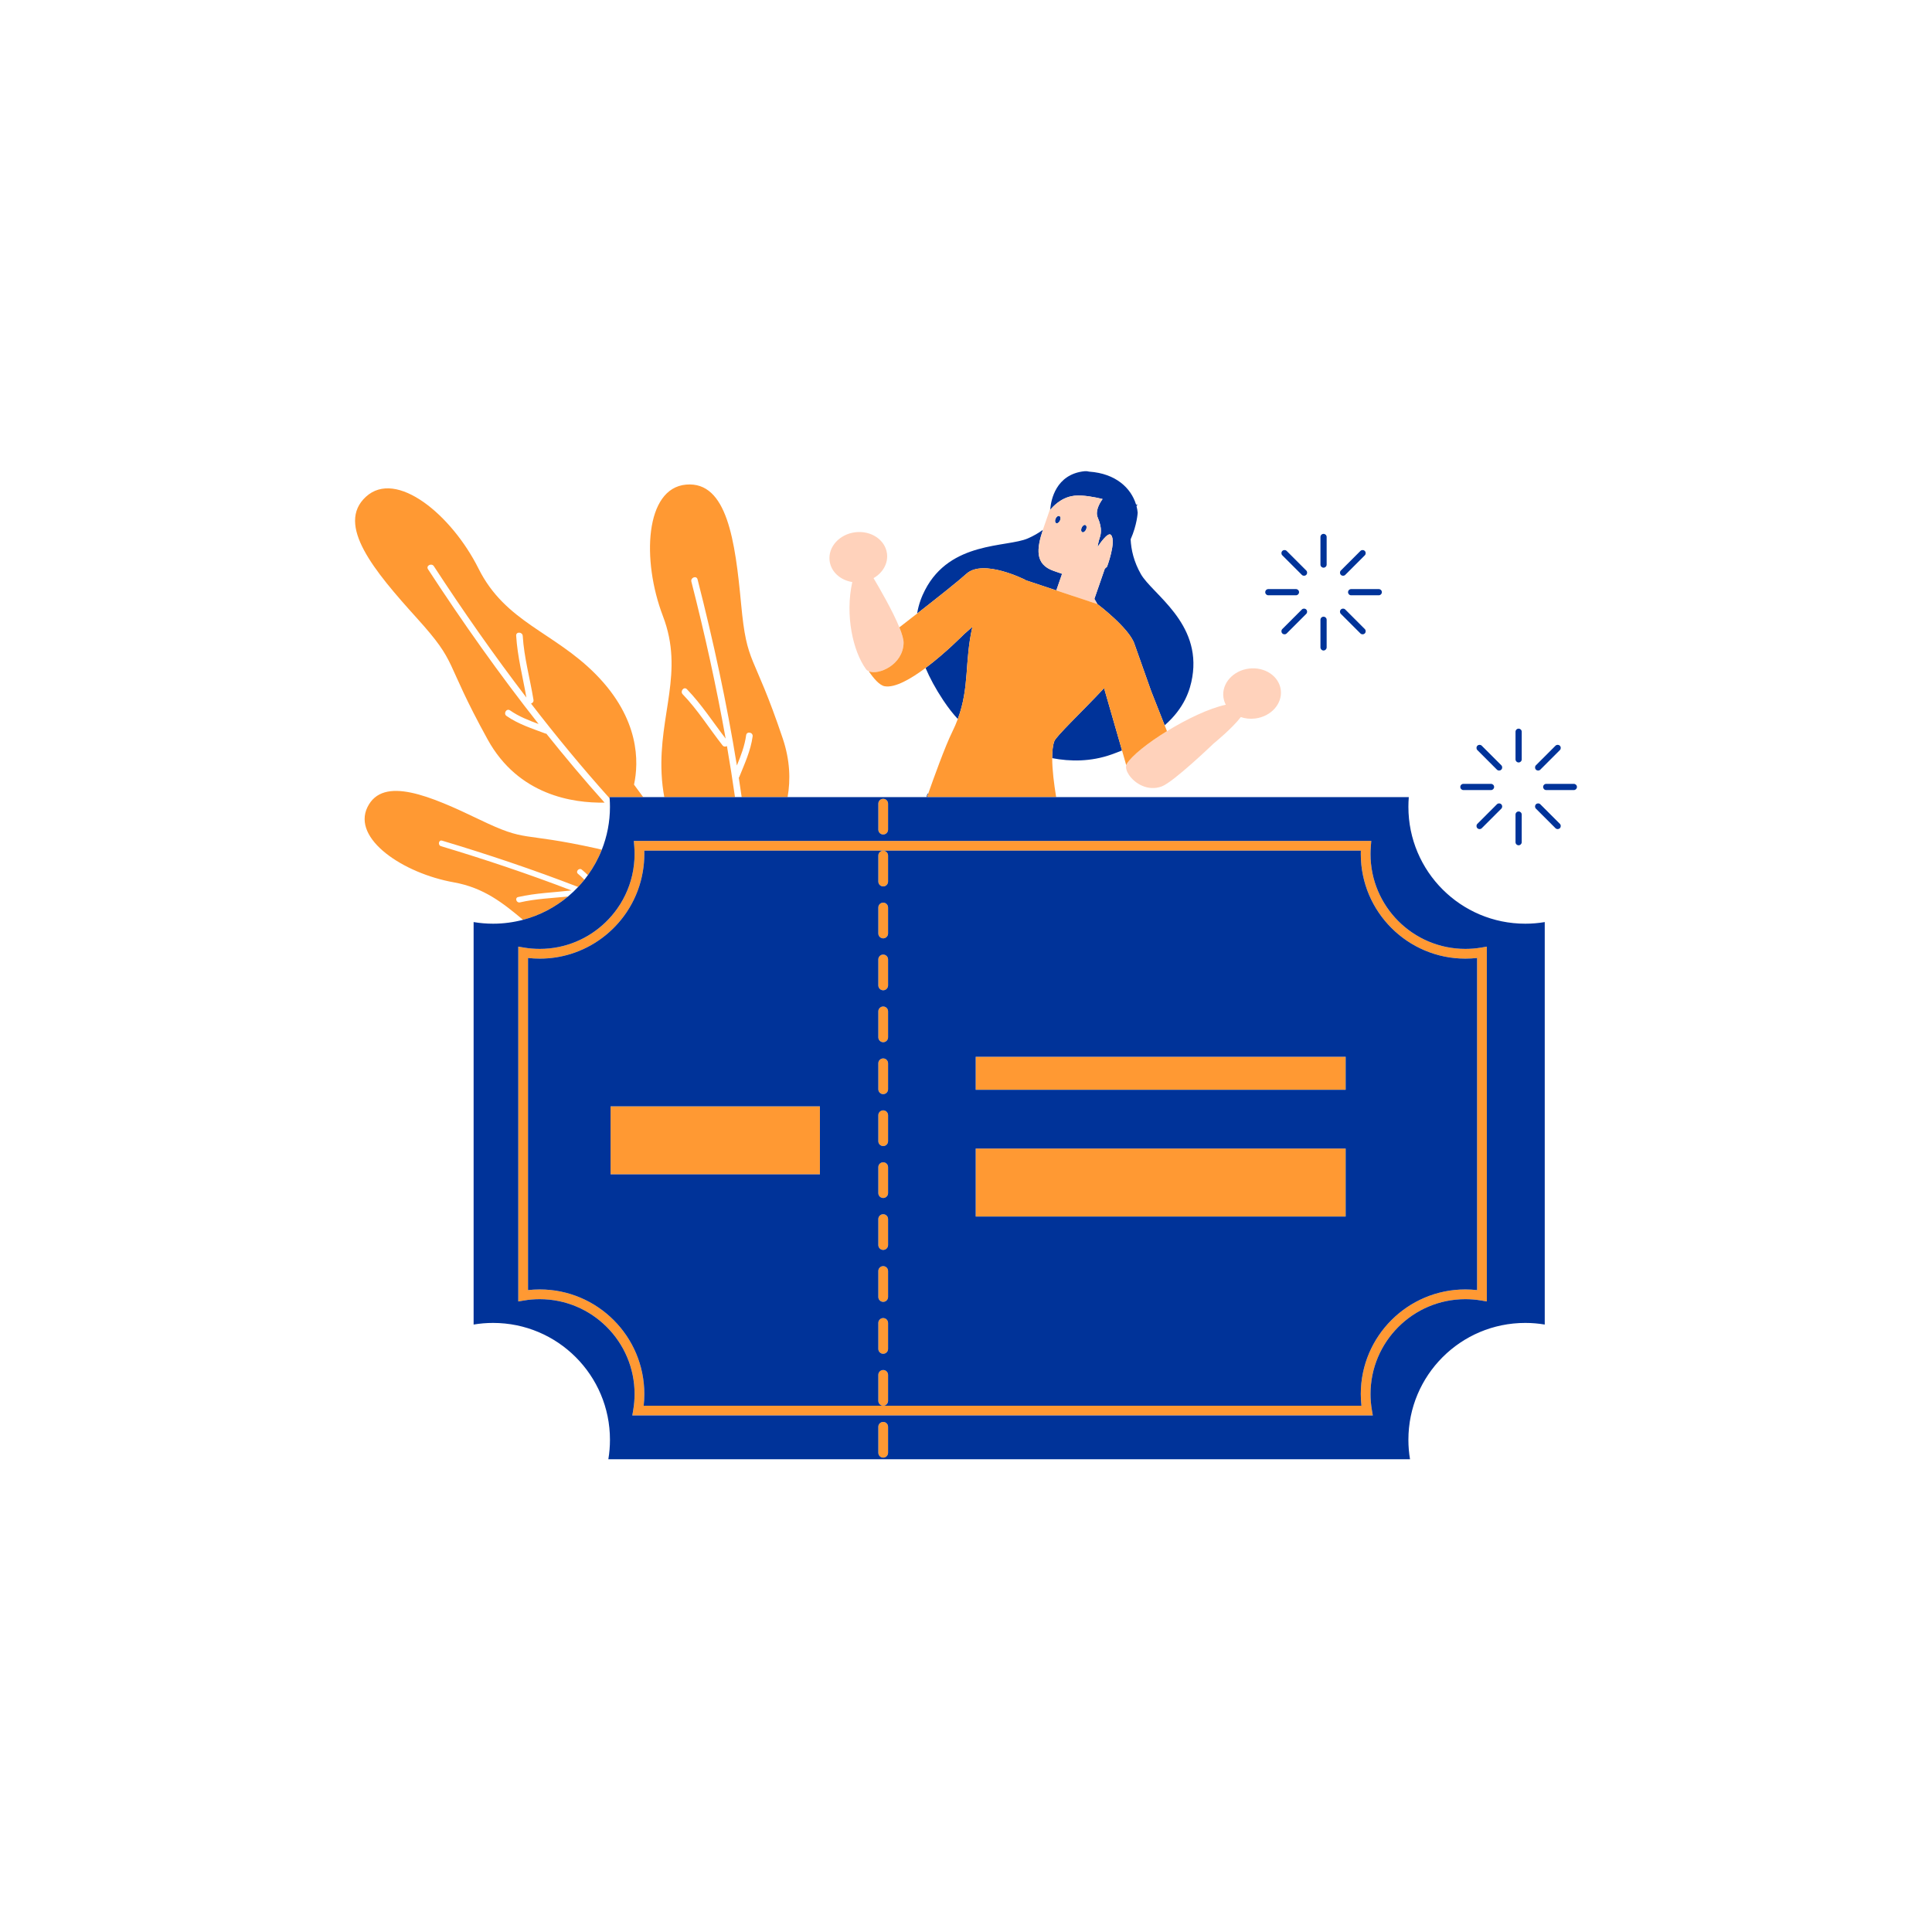 <?xml version="1.0" standalone="no"?>
<svg version="1.1" id="Layer_1" xmlns="http://www.w3.org/2000/svg" xmlns:xlink="http://www.w3.org/1999/xlink" x="0px" y="0px" width="595.28px" height="595.28px" viewBox="0 0 595.28 595.28" enable-background="new 0 0 595.28 595.28" xml:space="preserve">
<path id="color_x5F_7" fill="#003399" d="M296.996,195.44l2.612-2.294c-2.463,10.782-0.822,18.477-4.495,28.391
	c-1.412-1.514-2.911-3.405-4.494-5.79c-2.395-3.605-4.157-6.91-5.438-9.942C291.376,201.184,296.996,195.44,296.996,195.44z
	 M325.475,181.913l1.77-5.114l-2.59-0.896c-5.864-2.028-5.233-6.873-3.321-12.647c-1.345,0.974-2.876,1.872-4.632,2.635
	c-6.493,2.823-23.893,0.768-31.701,15.933c-0.942,1.831-1.935,4.214-2.42,7.219c6.532-5.102,12.923-10.179,15.175-12.239
	c5.214-4.769,18.282,1.915,18.282,1.915l-0.045,0.04L325.475,181.913z M351.527,176.897c-2.181-3.824-3.011-7.511-3.157-10.728
	c1.992-4.498,2.167-8.214,2.167-8.214c-0.063-0.668-0.188-1.339-0.36-2.005c0.029-0.069,0.059-0.134,0.085-0.192l0.208,0.03
	c0,0-0.057-0.053-0.154-0.146c0.109-0.236,0.178-0.367,0.178-0.367l-0.272,0.278c-0.063-0.059-0.136-0.126-0.221-0.206
	c-1.538-4.941-6.155-9.447-14.381-10.028c-0.003,0-0.001,0-0.003,0c-0.508-0.124-0.975-0.178-1.387-0.137
	c-9.048,0.888-10.393,9.184-10.592,11.385c-0.03,0.339-0.034,0.539-0.034,0.539s2.116-2.92,5.694-4.009
	c0.521-0.159,1.075-0.276,1.658-0.342c0.083-0.01,0.163-0.026,0.248-0.033c2.613-0.22,6.007,0.419,8.521,1.035
	c-1.184,1.655-2.289,3.88-1.483,5.742c1.49,3.443,0.926,5.251,0.555,6.322c-0.202,0.58-0.362,1.322-0.47,1.888
	c-0.059,0.305-0.1,0.551-0.121,0.694c-0.014,0.081-0.022,0.14-0.022,0.14s0.032-0.05,0.078-0.121
	c0.469-0.718,3.121-4.672,4.059-3.592c1.706,1.964-1.22,9.781-1.22,9.781c-0.221,0.218-0.451,0.424-0.688,0.624l-3.213,9.287
	l0.922,1.598c0,0,9.752,7.341,11.411,12.257l5.178,14.612l4.142,10.487c6.162-5.387,7.857-10.961,8.509-14.83
	C370.197,191.826,355.033,183.047,351.527,176.897z M324.848,228.392c-0.473,1.264-0.657,3.091-0.651,5.208
	c5.557,1.067,11.906,1.134,18.341-1.158c1.111-0.396,2.163-0.803,3.177-1.218c-1.488-5.206-3.547-12.379-5.529-19.192
	C333.189,219.494,325.459,226.759,324.848,228.392z M285.438,245.606h0.182c0.113-0.322,0.243-0.694,0.392-1.116l-0.256,0.106
	C285.756,244.597,285.638,244.944,285.438,245.606z M334.626,163.188c0.278-0.606,0.196-1.241-0.171-1.415
	c-0.373-0.176-0.898,0.174-1.174,0.779c-0.277,0.61-0.199,1.243,0.166,1.417C333.822,164.144,334.344,163.791,334.626,163.188z
	 M326.595,160.408c0.279-0.604,0.2-1.24-0.169-1.414c-0.271-0.126-0.615,0.028-0.892,0.346c-0.019,0.023-0.038,0.046-0.058,0.069
	c-0.083,0.108-0.162,0.228-0.225,0.365c-0.279,0.609-0.2,1.242,0.166,1.419C325.791,161.366,326.315,161.013,326.595,160.408z"></path>
<path id="color_x5F_6" fill="#003399" d="M466.956,233.973v-8.51c0-0.527,0.428-0.955,0.955-0.955s0.954,0.427,0.954,0.955v8.51
	c0,0.526-0.427,0.952-0.954,0.952S466.956,234.499,466.956,233.973z M467.911,260.443c0.527,0,0.954-0.428,0.954-0.954v-8.508
	c0-0.528-0.427-0.955-0.954-0.955s-0.955,0.426-0.955,0.955v8.508C466.956,260.016,467.384,260.443,467.911,260.443z
	 M450.898,243.431h8.509c0.527,0,0.955-0.427,0.955-0.956c0-0.527-0.428-0.954-0.955-0.954h-8.509c-0.526,0-0.954,0.427-0.954,0.954
	C449.944,243.003,450.372,243.431,450.898,243.431z M484.925,241.521h-8.51c-0.527,0-0.953,0.427-0.953,0.954
	c0,0.528,0.426,0.956,0.953,0.956h8.51c0.526,0,0.955-0.427,0.955-0.956C485.88,241.948,485.451,241.521,484.925,241.521z
	 M461.224,237.138c0.372,0.372,0.977,0.372,1.35,0c0.373-0.374,0.373-0.977,0-1.351l-6.018-6.016c-0.371-0.374-0.977-0.374-1.349,0
	c-0.374,0.373-0.374,0.977,0,1.35L461.224,237.138z M474.6,247.814c-0.372-0.373-0.978-0.373-1.351,0
	c-0.373,0.373-0.373,0.977,0,1.35l6.018,6.017c0.373,0.372,0.977,0.372,1.35,0c0.373-0.374,0.373-0.977,0-1.352L474.6,247.814z
	 M461.224,247.814l-6.017,6.016c-0.374,0.375-0.374,0.978,0,1.352c0.372,0.372,0.978,0.372,1.349,0l6.018-6.017
	c0.373-0.373,0.373-0.977,0-1.35C462.2,247.441,461.596,247.441,461.224,247.814z M474.6,237.138l6.017-6.017
	c0.373-0.373,0.373-0.977,0-1.35c-0.373-0.374-0.977-0.374-1.35,0l-6.018,6.016c-0.373,0.374-0.373,0.977,0,1.351
	C473.622,237.51,474.228,237.51,474.6,237.138z M407.808,174.911c0.527,0,0.954-0.426,0.954-0.952v-8.51
	c0-0.527-0.427-0.955-0.954-0.955s-0.955,0.427-0.955,0.955v8.51C406.853,174.485,407.28,174.911,407.808,174.911z M407.808,200.429
	c0.527,0,0.954-0.428,0.954-0.954v-8.508c0-0.528-0.427-0.955-0.954-0.955s-0.955,0.426-0.955,0.955v8.508
	C406.853,200.001,407.28,200.429,407.808,200.429z M390.795,183.417h8.509c0.527,0,0.955-0.427,0.955-0.956
	c0-0.527-0.428-0.954-0.955-0.954h-8.509c-0.526,0-0.954,0.427-0.954,0.954C389.841,182.989,390.269,183.417,390.795,183.417z
	 M415.358,182.461c0,0.528,0.426,0.956,0.953,0.956h8.51c0.526,0,0.955-0.427,0.955-0.956c0-0.527-0.429-0.954-0.955-0.954h-8.51
	C415.784,181.507,415.358,181.934,415.358,182.461z M401.12,177.124c0.372,0.372,0.977,0.372,1.35,0
	c0.373-0.374,0.373-0.977,0-1.351l-6.018-6.016c-0.371-0.374-0.977-0.374-1.349,0c-0.374,0.373-0.374,0.977,0,1.35L401.12,177.124z
	 M419.163,195.167c0.373,0.372,0.977,0.372,1.35,0c0.373-0.374,0.373-0.977,0-1.352l-6.017-6.016c-0.372-0.373-0.978-0.373-1.351,0
	c-0.373,0.373-0.373,0.977,0,1.35L419.163,195.167z M401.12,187.8l-6.017,6.016c-0.374,0.375-0.374,0.978,0,1.352
	c0.372,0.372,0.978,0.372,1.349,0l6.018-6.017c0.373-0.373,0.373-0.977,0-1.35C402.097,187.427,401.492,187.427,401.12,187.8z
	 M414.496,177.124l6.017-6.017c0.373-0.373,0.373-0.977,0-1.35c-0.373-0.374-0.977-0.374-1.35,0l-6.018,6.016
	c-0.373,0.374-0.373,0.977,0,1.351C413.519,177.496,414.124,177.496,414.496,177.124z"></path>
<path id="color_x5F_5" fill="#FFD2BB" d="M338.262,168.424c-0.046,0.07-0.078,0.121-0.078,0.121s0.009-0.059,0.022-0.14
	c0.021-0.143,0.063-0.389,0.121-0.694c0.107-0.566,0.268-1.308,0.47-1.888c0.371-1.071,0.936-2.879-0.555-6.322
	c-0.806-1.861,0.3-4.086,1.483-5.742c-2.515-0.616-5.908-1.255-8.521-1.035c-0.085,0.007-0.165,0.023-0.248,0.033
	c-0.583,0.065-1.137,0.183-1.658,0.342c-3.578,1.088-5.694,4.009-5.694,4.009s0.004-0.199,0.034-0.539l-2.005,5.795
	c-0.104,0.3-0.202,0.596-0.3,0.891c-1.912,5.774-2.543,10.619,3.321,12.647l2.59,0.896l-1.77,5.114l0.001,0l4.625,1.539h0.001
	l6.698,2.229l1.322,0.44l-0.922-1.598l3.213-9.287c0.236-0.199,0.467-0.405,0.688-0.624c0,0,2.926-7.817,1.22-9.781
	C341.383,163.752,338.73,167.706,338.262,168.424z M333.281,162.552c0.275-0.605,0.801-0.955,1.174-0.779
	c0.367,0.174,0.449,0.809,0.171,1.415c-0.282,0.603-0.804,0.956-1.179,0.781C333.082,163.795,333.004,163.163,333.281,162.552z
	 M326.595,160.408c-0.279,0.605-0.804,0.958-1.177,0.785c-0.366-0.177-0.445-0.81-0.166-1.419c0.063-0.137,0.142-0.257,0.225-0.365
	c0.02-0.025,0.038-0.046,0.058-0.069c0.276-0.318,0.621-0.472,0.892-0.346C326.795,159.167,326.874,159.803,326.595,160.408z
	 M277.108,193.299c0.814,2.006,1.33,3.733,1.298,4.846c-0.197,6.754-7.761,9.958-10.714,8.687c-0.347-0.149-0.645-0.346-0.845-0.621
	c-4.024-5.539-6.517-16.554-4.247-26.873c-3.653-0.57-6.562-3.135-6.987-6.542c-0.531-4.248,2.997-8.185,7.882-8.795
	c4.884-0.611,9.273,2.337,9.803,6.584c0.383,3.051-1.337,5.936-4.143,7.548C271.055,181.349,275.044,188.218,277.108,193.299z
	 M386.751,221.382c-1.564,0.195-3.075,0.022-4.428-0.438c-0.004,0.001-0.008,0.002-0.013,0.003
	c-2.699,3.541-8.373,8.141-8.373,8.141s-12.313,11.849-15.975,13.22c-4.286,1.606-8.315-0.907-10.079-3.503
	c-0.006-0.007-0.011-0.015-0.016-0.022c-0.732-1.086-1.067-2.178-0.852-2.995c0.041-0.156,0.092-0.307,0.174-0.44
	c1.59-2.565,6.549-6.485,12.374-10.065c6.042-3.714,13.013-7.056,18.126-8.142c-0.379-0.72-0.639-1.505-0.744-2.343
	c-0.531-4.248,2.997-8.185,7.882-8.795c4.884-0.611,9.273,2.337,9.803,6.584C395.163,216.834,391.635,220.771,386.751,221.382z"></path>
<path id="color_x5F_4" fill="#ff9933" d="M359.564,225.282c-5.825,3.58-10.784,7.5-12.374,10.065
	c-0.082,0.133-0.133,0.285-0.174,0.44c-0.35-1.228-0.793-2.78-1.303-4.564c-1.488-5.206-3.547-12.379-5.529-19.192
	c-6.995,7.462-14.726,14.728-15.337,16.36c-0.473,1.264-0.657,3.091-0.651,5.208c0.008,3.594,0.566,8.027,1.226,12.007h-0.583
	H285.62c0.113-0.322,0.243-0.694,0.392-1.116c1.614-4.585,5.2-14.554,7.35-18.898c0.692-1.399,1.267-2.746,1.752-4.055
	c3.673-9.914,2.032-17.609,4.495-28.391l-2.612,2.294c0,0-5.62,5.744-11.814,10.366c-4.552,3.396-9.414,6.187-12.588,5.641
	c-1.627-0.28-3.461-2.471-4.901-4.615c2.953,1.271,10.517-1.933,10.714-8.687c0.032-1.113-0.483-2.84-1.298-4.846
	c1.775-1.377,3.628-2.816,5.472-4.256c6.532-5.102,12.923-10.179,15.175-12.239c5.214-4.769,18.282,1.915,18.282,1.915l-0.045,0.04
	l9.482,3.155l0.001,0l4.625,1.539h0.001l6.698,2.229l1.322,0.44c0,0,9.752,7.341,11.411,12.257l5.178,14.612l4.142,10.487
	L359.564,225.282z M347.875,238.807l0.009-0.002c-0.006-0.007-0.011-0.015-0.016-0.022
	C347.872,238.796,347.875,238.807,347.875,238.807z"></path>
<path id="color_x5F_3" fill="#ff9933" d="M198.178,245.606h-10.359c0.01,0.124,0.014,0.25,0.022,0.375
	c-8.455-9.421-16.504-19.185-24.226-29.206c0.464-0.132,0.857-0.542,0.756-1.152c-1.071-6.564-2.898-13.011-3.306-19.676
	c-0.077-1.291-2.109-1.395-2.027-0.088c0.395,6.465,2.04,12.714,3.153,19.071c-10.021-13.11-19.493-26.645-28.511-40.471
	c-0.707-1.084-2.516-0.167-1.804,0.927c10.675,16.367,21.972,32.351,34.077,47.694c-3.069-1.127-6.097-2.311-8.799-4.199
	c-1.079-0.747-2.153,0.974-1.081,1.719c3.648,2.542,7.875,3.871,12.003,5.421c0.092,0.037,0.174,0.031,0.262,0.041
	c5.789,7.231,11.742,14.333,17.935,21.235c-9.734,0.182-26.536-2.254-36.011-19.435c-13.893-25.197-8.789-22.984-21.853-37.445
	c-13.066-14.459-25.039-28.773-15.665-37.361c9.368-8.588,26.427,5.585,34.698,22.139c8.272,16.551,23.179,19.479,36.081,32.526
	c13.66,13.817,13.314,27.156,11.828,34.034C196.312,243.026,197.249,244.313,198.178,245.606z M241.173,227.521
	c-9.176-27.265-11.003-22.003-12.824-41.408c-1.825-19.403-4.284-37.899-16.947-36.799c-12.664,1.107-13.746,23.249-7.139,40.536
	c6.609,17.288-1.311,30.244-0.414,48.577c0.126,2.578,0.416,4.965,0.833,7.18h21.78c-0.757-5.256-1.573-10.504-2.479-15.736
	c-0.413,0.249-0.984,0.266-1.364-0.221c-4.115-5.225-7.631-10.93-12.27-15.733c-0.896-0.934,0.398-2.495,1.303-1.553
	c4.498,4.66,7.996,10.101,11.93,15.212c-2.895-16.246-6.465-32.375-10.558-48.366c-0.323-1.251,1.572-1.969,1.903-0.703
	c4.846,18.931,8.993,38.059,12.118,57.35c1.24-3.02,2.409-6.053,2.851-9.324c0.176-1.297,2.17-0.928,2.001,0.365
	c-0.595,4.415-2.478,8.421-4.118,12.512c-0.039,0.094-0.097,0.148-0.15,0.221c0.309,1.99,0.602,3.982,0.889,5.976h14.149
	C243.62,240.234,243.411,234.171,241.173,227.521z M147.74,252.523c-15.059-7.242-29.73-13.615-34.522-3.828
	c-4.788,9.787,10.999,20.382,26.617,23.17c9.271,1.657,15.161,6.404,21.315,11.544c5.169-1.366,9.881-3.85,13.863-7.18
	c-4.952,0.502-9.946,0.692-14.813,1.81c-1.08,0.247-1.656-1.398-0.562-1.646c5.415-1.241,10.952-1.406,16.445-2.033
	c-13.208-5.062-26.636-9.569-40.191-13.633c-1.066-0.32-0.747-2.027,0.321-1.709c14.143,4.238,28.15,8.946,41.916,14.268
	c0.672-0.713,1.316-1.454,1.93-2.22c-0.612-0.633-1.248-1.247-1.946-1.806c-0.872-0.703,0.28-2.005,1.155-1.306
	c0.661,0.531,1.275,1.104,1.863,1.702c1.74-2.409,3.188-5.04,4.295-7.845c-0.523-0.141-1.056-0.273-1.601-0.394
	C159.737,256.098,162.799,259.766,147.74,252.523z"></path>
<path id="color_x5F_2" fill="#ff9933" d="M456.366,291.966c-1.59,0.269-3.229,0.405-4.868,0.405
	c-16.109,0-29.216-13.102-29.216-29.207c0-0.81,0.033-1.63,0.099-2.438l0.131-1.621h-95.048h-44.938h-45.109h-7.139h-2.04h-18.479
	h-2.31h-4.286H195.3l0.129,1.619c0.064,0.805,0.097,1.626,0.097,2.44c0,1.096-0.065,2.176-0.185,3.241
	c-0.49,4.418-1.97,8.541-4.212,12.144c-0.313,0.503-0.644,0.995-0.986,1.477c-4.219,5.943-10.598,10.252-17.988,11.758
	c-1.889,0.385-3.843,0.588-5.844,0.588c-1.64,0-3.278-0.136-4.868-0.405l-1.75-0.296v109.326l1.751-0.296
	c1.589-0.269,3.227-0.406,4.867-0.406c16.109,0,29.215,13.106,29.215,29.216c0,1.641-0.136,3.279-0.405,4.868l-0.295,1.75h228.16
	l-0.297-1.751c-0.27-1.59-0.406-3.228-0.406-4.867c0-16.11,13.106-29.216,29.216-29.216c1.641,0,3.278,0.137,4.867,0.406
	l1.751,0.296V291.67L456.366,291.966z M455.116,397.496c-1.195-0.134-2.406-0.202-3.618-0.202
	c-17.764,0-32.216,14.452-32.216,32.216c0,1.211,0.067,2.422,0.202,3.618h-221.16c0.134-1.195,0.201-2.406,0.201-3.618
	c0-17.764-14.451-32.216-32.215-32.216c-1.212,0-2.423,0.068-3.618,0.202V295.169c1.195,0.134,2.406,0.202,3.618,0.202
	c3.323,0,6.531-0.506,9.55-1.445c7.044-2.19,13.058-6.737,17.117-12.713c0.328-0.482,0.642-0.975,0.943-1.476
	c2.031-3.37,3.457-7.141,4.141-11.162c0.3-1.76,0.464-3.566,0.464-5.411c0-0.353-0.006-0.706-0.017-1.059h6.673h4.301h2.353h16.722
	h2.058h4.793h46.702h45.337h91.853c-0.011,0.354-0.017,0.708-0.017,1.059c0,17.759,14.452,32.207,32.216,32.207
	c1.212,0,2.423-0.068,3.618-0.202V397.496z M270.627,255.62v-8c0-0.829,0.672-1.5,1.5-1.5s1.5,0.671,1.5,1.5v8
	c0,0.829-0.672,1.5-1.5,1.5S270.627,256.449,270.627,255.62z M273.627,439.62v8c0,0.829-0.672,1.5-1.5,1.5s-1.5-0.671-1.5-1.5v-8
	c0-0.829,0.672-1.5,1.5-1.5S273.627,438.792,273.627,439.62z M273.627,391.62v8c0,0.829-0.672,1.5-1.5,1.5s-1.5-0.671-1.5-1.5v-8
	c0-0.829,0.672-1.5,1.5-1.5S273.627,390.792,273.627,391.62z M273.627,263.62v8c0,0.829-0.672,1.5-1.5,1.5s-1.5-0.671-1.5-1.5v-8
	c0-0.829,0.672-1.5,1.5-1.5S273.627,262.792,273.627,263.62z M273.627,311.62v8c0,0.829-0.672,1.5-1.5,1.5s-1.5-0.671-1.5-1.5v-8
	c0-0.829,0.672-1.5,1.5-1.5S273.627,310.792,273.627,311.62z M273.627,279.62v8c0,0.829-0.672,1.5-1.5,1.5s-1.5-0.671-1.5-1.5v-8
	c0-0.829,0.672-1.5,1.5-1.5S273.627,278.792,273.627,279.62z M273.627,295.62v8c0,0.829-0.672,1.5-1.5,1.5s-1.5-0.671-1.5-1.5v-8
	c0-0.829,0.672-1.5,1.5-1.5S273.627,294.792,273.627,295.62z M273.627,359.62v8c0,0.829-0.672,1.5-1.5,1.5s-1.5-0.671-1.5-1.5v-8
	c0-0.829,0.672-1.5,1.5-1.5S273.627,358.792,273.627,359.62z M273.627,327.62v8c0,0.829-0.672,1.5-1.5,1.5s-1.5-0.671-1.5-1.5v-8
	c0-0.829,0.672-1.5,1.5-1.5S273.627,326.792,273.627,327.62z M273.627,375.62v8c0,0.829-0.672,1.5-1.5,1.5s-1.5-0.671-1.5-1.5v-8
	c0-0.829,0.672-1.5,1.5-1.5S273.627,374.792,273.627,375.62z M273.627,343.62v8c0,0.829-0.672,1.5-1.5,1.5s-1.5-0.671-1.5-1.5v-8
	c0-0.829,0.672-1.5,1.5-1.5S273.627,342.792,273.627,343.62z M273.627,423.62v8c0,0.829-0.672,1.5-1.5,1.5s-1.5-0.671-1.5-1.5v-8
	c0-0.829,0.672-1.5,1.5-1.5S273.627,422.792,273.627,423.62z M273.627,407.62v8c0,0.829-0.672,1.5-1.5,1.5s-1.5-0.671-1.5-1.5v-8
	c0-0.829,0.672-1.5,1.5-1.5S273.627,406.792,273.627,407.62z M341.453,325.617h73.167v10.163h-67.532h-19.511h-26.48h-0.472v-8.013
	v-2.15h18.37H341.453z M356.284,353.879h58.336v20.95h-48.498h-16.658h-48.839v-20.95h42.235h5.563h6.513H356.284z M188.131,340.879
	h64.498v20.95h-64.498V340.879z"></path>
<path id="color_x5F_1" fill="#003399" d="M469.961,284.606c-19.89,0-36.01-16.12-36.01-36c0-1.01,0.04-2.01,0.12-3h-84.123h-24.526
	h-0.583H285.62h-0.182h-13.497h-29.275h-14.149h-2.055h-21.78h-6.504h-10.359c0.01,0.124,0.014,0.25,0.022,0.375
	c0.062,0.868,0.098,1.742,0.098,2.625c0,4.664-0.896,9.116-2.512,13.207c-1.107,2.805-2.555,5.436-4.295,7.845
	c-0.347,0.479-0.703,0.949-1.072,1.41c-0.613,0.767-1.258,1.507-1.93,2.22c-0.981,1.04-2.02,2.025-3.116,2.942
	c-3.982,3.33-8.694,5.814-13.863,7.18c-2.943,0.777-6.033,1.196-9.222,1.196c-2.051,0-4.051-0.17-6-0.5v124.01
	c1.949-0.33,3.949-0.5,6-0.5c19.89,0,36.01,16.12,36.01,36.01c0,2.05-0.17,4.05-0.5,6h84.503h78.007h84.503
	c-0.33-1.95-0.5-3.95-0.5-6c0-19.89,16.12-36.01,36.01-36.01c2.051,0,4.051,0.17,6,0.5v-124.01
	C474.012,284.437,472.012,284.606,469.961,284.606z M270.627,247.62c0-0.829,0.672-1.5,1.5-1.5s1.5,0.671,1.5,1.5v8
	c0,0.829-0.672,1.5-1.5,1.5s-1.5-0.671-1.5-1.5V247.62z M273.627,447.62c0,0.829-0.672,1.5-1.5,1.5s-1.5-0.671-1.5-1.5v-8
	c0-0.829,0.672-1.5,1.5-1.5s1.5,0.671,1.5,1.5V447.62z M458.116,400.996l-1.751-0.296c-1.589-0.269-3.227-0.406-4.867-0.406
	c-16.109,0-29.216,13.106-29.216,29.216c0,1.639,0.137,3.276,0.406,4.867l0.297,1.751h-228.16l0.295-1.75
	c0.27-1.589,0.405-3.227,0.405-4.868c0-16.11-13.105-29.216-29.215-29.216c-1.641,0-3.278,0.137-4.867,0.406l-1.751,0.296V291.67
	l1.75,0.296c1.59,0.269,3.229,0.405,4.868,0.405c2.001,0,3.955-0.203,5.844-0.588c7.391-1.506,13.77-5.814,17.988-11.758
	c0.343-0.482,0.673-0.973,0.986-1.477c2.242-3.603,3.722-7.725,4.212-12.144c0.119-1.065,0.185-2.145,0.185-3.241
	c0-0.814-0.032-1.635-0.097-2.44l-0.129-1.619h7.863h4.286h2.31h18.479h2.04h7.139h45.109h44.938h95.048l-0.131,1.621
	c-0.065,0.808-0.099,1.628-0.099,2.438c0,16.104,13.106,29.207,29.216,29.207c1.64,0,3.278-0.136,4.868-0.405l1.75-0.296V400.996z
	 M419.282,263.165c0-0.352,0.006-0.705,0.017-1.059h-91.853h-45.337h-46.702h-4.793h-2.058h-16.722h-2.353h-4.301h-6.673
	c0.011,0.353,0.017,0.707,0.017,1.059c0,1.844-0.164,3.65-0.464,5.411c-0.684,4.021-2.109,7.792-4.141,11.162
	c-0.302,0.5-0.615,0.993-0.943,1.476c-4.06,5.977-10.073,10.523-17.117,12.713c-3.019,0.938-6.227,1.445-9.55,1.445
	c-1.212,0-2.423-0.068-3.618-0.202v102.326c1.195-0.134,2.406-0.202,3.618-0.202c17.764,0,32.215,14.452,32.215,32.216
	c0,1.212-0.067,2.423-0.201,3.618h221.16c-0.135-1.196-0.202-2.407-0.202-3.618c0-17.764,14.452-32.216,32.216-32.216
	c1.212,0,2.423,0.068,3.618,0.202V295.169c-1.195,0.134-2.406,0.202-3.618,0.202C433.734,295.371,419.282,280.923,419.282,263.165z
	 M252.629,361.829h-64.498v-20.95h64.498V361.829z M273.627,431.62c0,0.829-0.672,1.5-1.5,1.5s-1.5-0.671-1.5-1.5v-8
	c0-0.829,0.672-1.5,1.5-1.5s1.5,0.671,1.5,1.5V431.62z M273.627,415.62c0,0.829-0.672,1.5-1.5,1.5s-1.5-0.671-1.5-1.5v-8
	c0-0.829,0.672-1.5,1.5-1.5s1.5,0.671,1.5,1.5V415.62z M273.627,399.62c0,0.829-0.672,1.5-1.5,1.5s-1.5-0.671-1.5-1.5v-8
	c0-0.829,0.672-1.5,1.5-1.5s1.5,0.671,1.5,1.5V399.62z M273.627,383.62c0,0.829-0.672,1.5-1.5,1.5s-1.5-0.671-1.5-1.5v-8
	c0-0.829,0.672-1.5,1.5-1.5s1.5,0.671,1.5,1.5V383.62z M273.627,367.62c0,0.829-0.672,1.5-1.5,1.5s-1.5-0.671-1.5-1.5v-8
	c0-0.829,0.672-1.5,1.5-1.5s1.5,0.671,1.5,1.5V367.62z M273.627,351.62c0,0.829-0.672,1.5-1.5,1.5s-1.5-0.671-1.5-1.5v-8
	c0-0.829,0.672-1.5,1.5-1.5s1.5,0.671,1.5,1.5V351.62z M273.627,335.62c0,0.829-0.672,1.5-1.5,1.5s-1.5-0.671-1.5-1.5v-8
	c0-0.829,0.672-1.5,1.5-1.5s1.5,0.671,1.5,1.5V335.62z M273.627,319.62c0,0.829-0.672,1.5-1.5,1.5s-1.5-0.671-1.5-1.5v-8
	c0-0.829,0.672-1.5,1.5-1.5s1.5,0.671,1.5,1.5V319.62z M273.627,303.62c0,0.829-0.672,1.5-1.5,1.5s-1.5-0.671-1.5-1.5v-8
	c0-0.829,0.672-1.5,1.5-1.5s1.5,0.671,1.5,1.5V303.62z M273.627,287.62c0,0.829-0.672,1.5-1.5,1.5s-1.5-0.671-1.5-1.5v-8
	c0-0.829,0.672-1.5,1.5-1.5s1.5,0.671,1.5,1.5V287.62z M273.627,271.62c0,0.829-0.672,1.5-1.5,1.5s-1.5-0.671-1.5-1.5v-8
	c0-0.829,0.672-1.5,1.5-1.5s1.5,0.671,1.5,1.5V271.62z M414.62,374.829h-48.498h-16.658h-48.839v-20.95h42.235h5.563h6.513h1.349
	h58.336V374.829z M414.62,335.78h-67.532h-19.511h-26.48h-0.472v-8.013v-2.15h18.37h22.458h73.167V335.78z"></path>
</svg>